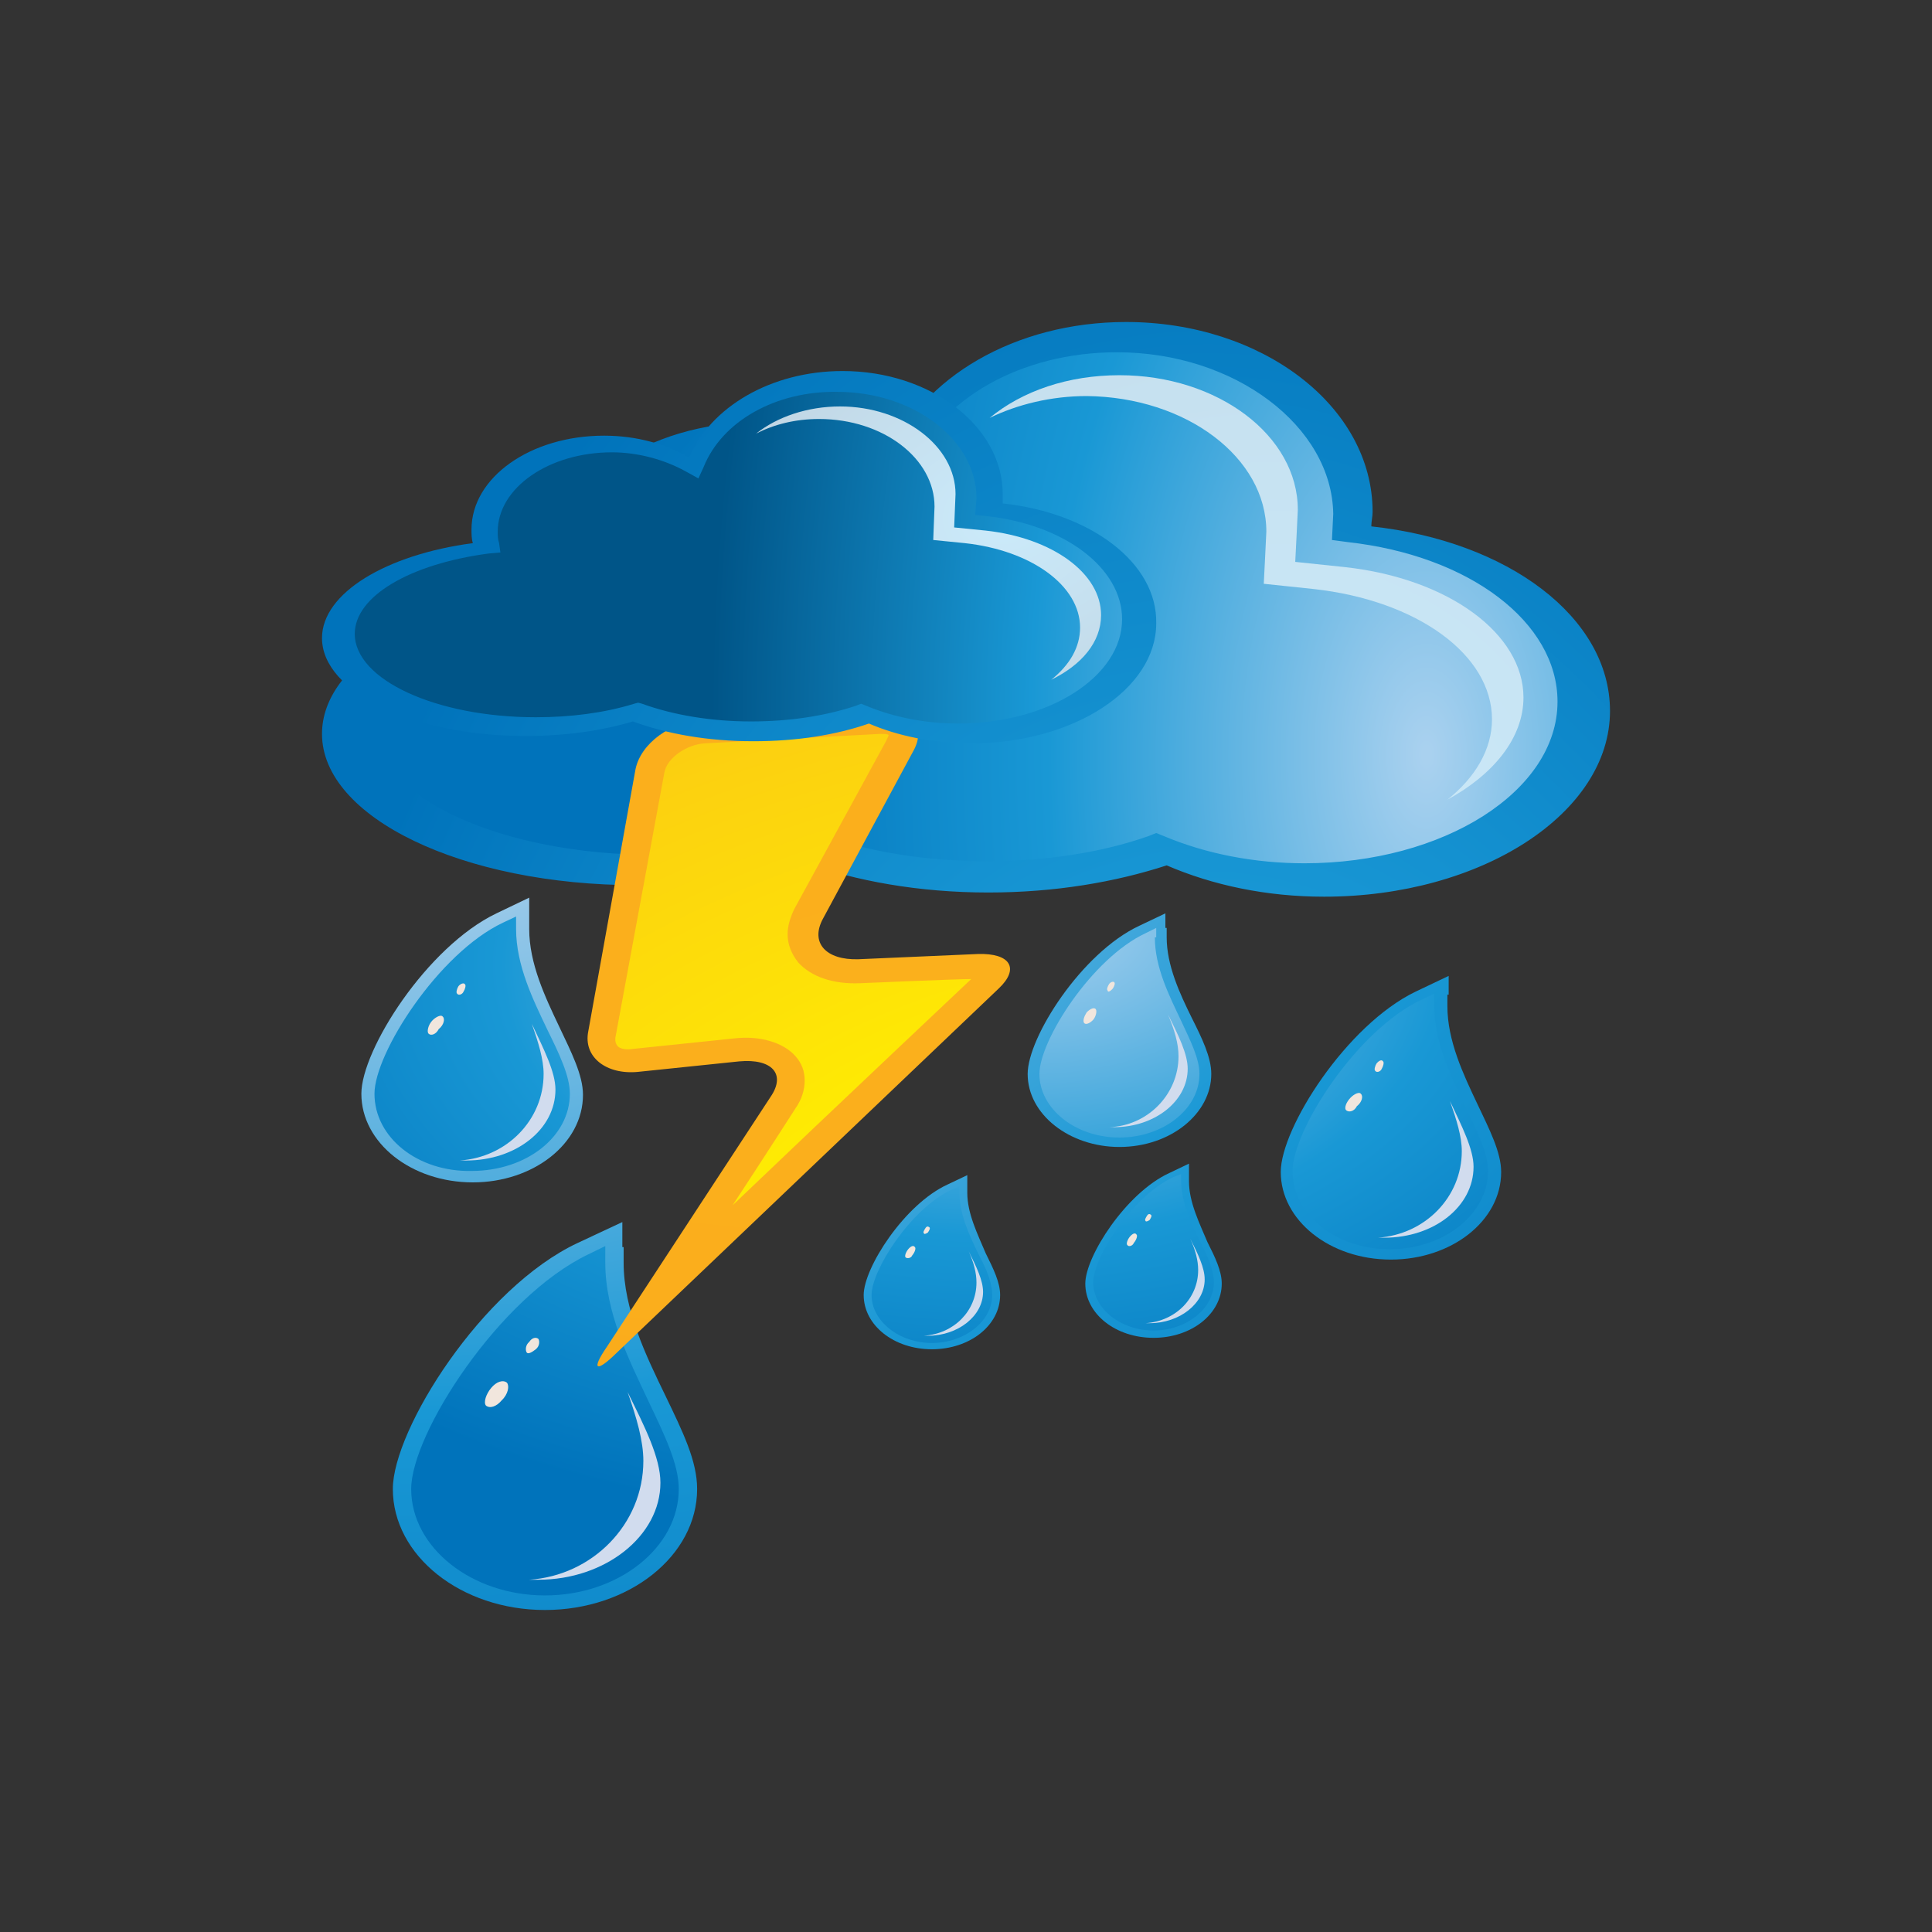<svg width="24" height="24" viewBox="0 0 24 24" fill="none" xmlns="http://www.w3.org/2000/svg">
<rect x="0" y="0" width="24" height="24" fill="#333333" stroke="none"/>
<path d="M7.747 15.492V15.686C7.747 16.269 8.024 16.839 8.269 17.344C8.481 17.785 8.66 18.147 8.66 18.497C8.66 19.326 7.813 20 6.77 20C5.727 20 4.88 19.326 4.88 18.497C4.88 17.759 5.988 15.997 7.177 15.44L7.731 15.181V15.492H7.747Z" fill="url(#paint0_radial_54_6924)"/>
<path d="M7.519 15.686C7.519 16.308 7.813 16.891 8.057 17.409C8.253 17.823 8.432 18.186 8.432 18.497C8.432 19.223 7.682 19.819 6.77 19.819C5.857 19.819 5.108 19.223 5.108 18.497C5.108 17.811 6.2 16.113 7.308 15.582L7.519 15.479V15.686Z" fill="url(#paint1_radial_54_6924)"/>
<path d="M7.992 18.147C7.992 17.901 7.91 17.616 7.796 17.292C8.008 17.72 8.204 18.108 8.204 18.419C8.204 19.08 7.519 19.624 6.688 19.624C6.656 19.624 6.607 19.624 6.574 19.624C7.356 19.573 7.992 18.938 7.992 18.147Z" fill="#D1DCEE"/>
<path d="M6.542 16.8C6.526 16.774 6.526 16.709 6.574 16.67C6.607 16.619 6.656 16.606 6.688 16.632C6.705 16.657 6.705 16.722 6.656 16.761C6.607 16.8 6.558 16.826 6.542 16.8Z" fill="#F1E6DD"/>
<path d="M6.037 17.461C6.004 17.422 6.037 17.318 6.102 17.241C6.167 17.163 6.248 17.137 6.297 17.176C6.33 17.215 6.314 17.318 6.232 17.396C6.167 17.474 6.086 17.5 6.037 17.461Z" fill="#F1E6DD"/>
<path d="M14.493 11.527V11.644C14.493 11.993 14.656 12.343 14.803 12.641C14.933 12.9 15.047 13.134 15.047 13.341C15.047 13.833 14.542 14.248 13.906 14.248C13.287 14.248 12.766 13.846 12.766 13.341C12.766 12.887 13.434 11.838 14.151 11.501L14.477 11.346V11.527H14.493Z" fill="url(#paint2_radial_54_6924)"/>
<path d="M14.346 11.644C14.346 12.019 14.525 12.369 14.672 12.68C14.786 12.926 14.9 13.147 14.9 13.341C14.9 13.781 14.444 14.131 13.906 14.131C13.352 14.131 12.912 13.768 12.912 13.341C12.912 12.926 13.564 11.903 14.232 11.592L14.363 11.527V11.644H14.346Z" fill="url(#paint3_radial_54_6924)"/>
<path d="M14.64 13.121C14.64 12.965 14.591 12.797 14.509 12.602C14.64 12.862 14.754 13.095 14.754 13.276C14.754 13.678 14.346 14.002 13.841 14.002C13.825 14.002 13.792 14.002 13.776 14.002C14.249 13.989 14.64 13.6 14.64 13.121Z" fill="#D1DCEE"/>
<path d="M13.76 12.305C13.743 12.291 13.76 12.253 13.776 12.227C13.792 12.201 13.825 12.188 13.841 12.201C13.857 12.214 13.841 12.253 13.825 12.278C13.792 12.317 13.76 12.33 13.76 12.305Z" fill="#F1E6DD"/>
<path d="M13.466 12.706C13.45 12.68 13.466 12.628 13.499 12.576C13.548 12.525 13.597 12.512 13.613 12.538C13.629 12.564 13.613 12.628 13.581 12.667C13.532 12.719 13.483 12.732 13.466 12.706Z" fill="#F1E6DD"/>
<path d="M14.77 14.675C14.77 14.934 14.9 15.194 14.998 15.427C15.096 15.621 15.177 15.79 15.177 15.945C15.177 16.321 14.802 16.619 14.33 16.619C13.857 16.619 13.482 16.321 13.482 15.945C13.482 15.608 13.988 14.818 14.525 14.572L14.77 14.455V14.675Z" fill="url(#paint4_radial_54_6924)"/>
<path d="M14.672 14.662C14.672 14.934 14.802 15.207 14.916 15.44C15.014 15.621 15.079 15.79 15.079 15.932C15.079 16.256 14.737 16.528 14.33 16.528C13.922 16.528 13.58 16.256 13.58 15.932C13.58 15.621 14.069 14.857 14.574 14.623L14.672 14.585V14.662Z" fill="url(#paint5_radial_54_6924)"/>
<path d="M14.884 15.777C14.884 15.66 14.851 15.53 14.786 15.388C14.884 15.582 14.965 15.751 14.965 15.893C14.965 16.191 14.656 16.437 14.281 16.437C14.265 16.437 14.248 16.437 14.232 16.437C14.607 16.411 14.884 16.126 14.884 15.777Z" fill="#D1DCEE"/>
<path d="M14.232 15.168C14.216 15.155 14.232 15.129 14.248 15.103C14.264 15.077 14.281 15.077 14.297 15.09C14.313 15.103 14.297 15.129 14.281 15.155C14.264 15.168 14.232 15.181 14.232 15.168Z" fill="#F1E6DD"/>
<path d="M14.004 15.466C13.988 15.453 14.004 15.401 14.036 15.362C14.069 15.323 14.102 15.31 14.118 15.336C14.134 15.349 14.118 15.401 14.085 15.44C14.069 15.479 14.02 15.492 14.004 15.466Z" fill="#F1E6DD"/>
<path d="M12.016 14.818C12.016 15.077 12.147 15.336 12.245 15.569C12.342 15.764 12.424 15.932 12.424 16.087C12.424 16.463 12.049 16.761 11.576 16.761C11.104 16.761 10.729 16.463 10.729 16.087C10.729 15.751 11.234 14.96 11.772 14.714L12.016 14.598V14.818Z" fill="url(#paint6_radial_54_6924)"/>
<path d="M11.919 14.818C11.919 15.09 12.049 15.362 12.163 15.595C12.261 15.777 12.326 15.945 12.326 16.087C12.326 16.411 11.984 16.683 11.576 16.683C11.169 16.683 10.827 16.411 10.827 16.087C10.827 15.777 11.316 15.012 11.821 14.779L11.919 14.74V14.818Z" fill="url(#paint7_radial_54_6924)"/>
<path d="M12.13 15.932C12.13 15.815 12.098 15.686 12.033 15.543C12.13 15.738 12.212 15.906 12.212 16.049C12.212 16.346 11.902 16.593 11.528 16.593C11.511 16.593 11.495 16.593 11.479 16.593C11.854 16.567 12.13 16.282 12.13 15.932Z" fill="#D1DCEE"/>
<path d="M11.479 15.323C11.462 15.31 11.479 15.284 11.495 15.258C11.511 15.232 11.527 15.232 11.544 15.245C11.56 15.258 11.544 15.284 11.527 15.31C11.511 15.323 11.479 15.336 11.479 15.323Z" fill="#F1E6DD"/>
<path d="M11.251 15.621C11.234 15.608 11.251 15.556 11.283 15.517C11.316 15.479 11.348 15.466 11.365 15.492C11.381 15.505 11.365 15.556 11.332 15.595C11.316 15.634 11.267 15.634 11.251 15.621Z" fill="#F1E6DD"/>
<path d="M6.574 11.54C6.574 11.968 6.77 12.382 6.949 12.758C7.096 13.069 7.242 13.354 7.242 13.6C7.242 14.209 6.623 14.688 5.874 14.688C5.108 14.688 4.489 14.196 4.489 13.587C4.489 13.043 5.303 11.76 6.167 11.346L6.574 11.151V11.54Z" fill="url(#paint8_radial_54_6924)"/>
<path d="M6.411 11.54C6.411 11.993 6.623 12.421 6.802 12.797C6.949 13.095 7.079 13.367 7.079 13.587C7.079 14.118 6.542 14.546 5.857 14.546C5.189 14.559 4.652 14.131 4.652 13.587C4.652 13.082 5.45 11.838 6.248 11.462L6.411 11.385V11.54Z" fill="url(#paint9_radial_54_6924)"/>
<path d="M6.753 13.341C6.753 13.159 6.688 12.952 6.607 12.719C6.753 13.03 6.9 13.315 6.9 13.535C6.9 14.028 6.411 14.416 5.792 14.416C5.76 14.416 5.743 14.416 5.711 14.416C6.297 14.377 6.753 13.911 6.753 13.341Z" fill="#D1DCEE"/>
<path d="M5.678 12.343C5.662 12.33 5.678 12.278 5.694 12.253C5.711 12.227 5.759 12.201 5.776 12.227C5.792 12.24 5.776 12.291 5.759 12.317C5.743 12.356 5.694 12.369 5.678 12.343Z" fill="#F1E6DD"/>
<path d="M5.32 12.836C5.303 12.81 5.32 12.732 5.368 12.68C5.417 12.628 5.482 12.602 5.499 12.628C5.531 12.654 5.515 12.732 5.45 12.784C5.417 12.849 5.352 12.874 5.32 12.836Z" fill="#F1E6DD"/>
<path d="M17.98 12.356V12.499C17.98 12.926 18.175 13.341 18.354 13.717C18.501 14.028 18.648 14.313 18.648 14.559C18.648 15.168 18.028 15.647 17.279 15.647C16.513 15.647 15.91 15.155 15.91 14.559C15.91 14.015 16.725 12.732 17.588 12.317L17.996 12.123V12.356H17.98Z" fill="url(#paint10_radial_54_6924)"/>
<path d="M17.817 12.499C17.817 12.952 18.028 13.38 18.207 13.755C18.354 14.066 18.485 14.326 18.485 14.546C18.485 15.077 17.947 15.518 17.262 15.518C16.595 15.518 16.057 15.09 16.057 14.546C16.057 14.04 16.855 12.797 17.654 12.421L17.817 12.343V12.499Z" fill="url(#paint11_radial_54_6924)"/>
<path d="M18.159 14.3C18.159 14.118 18.094 13.911 18.012 13.678C18.159 13.989 18.305 14.274 18.305 14.494C18.305 14.986 17.817 15.375 17.198 15.375C17.165 15.375 17.149 15.375 17.116 15.375C17.703 15.336 18.159 14.87 18.159 14.3Z" fill="#D1DCEE"/>
<path d="M17.083 13.302C17.067 13.289 17.083 13.237 17.1 13.211C17.132 13.172 17.165 13.16 17.181 13.185C17.197 13.198 17.181 13.25 17.165 13.276C17.149 13.315 17.1 13.328 17.083 13.302Z" fill="#F1E6DD"/>
<path d="M16.725 13.794C16.692 13.768 16.725 13.691 16.774 13.639C16.823 13.587 16.888 13.561 16.904 13.587C16.937 13.613 16.921 13.691 16.855 13.742C16.823 13.807 16.758 13.82 16.725 13.794Z" fill="#F1E6DD"/>
<path d="M17.035 6.539C17.035 6.474 17.051 6.423 17.051 6.358C17.051 5.049 15.682 4 13.988 4C12.603 4 11.446 4.7 11.055 5.658C10.615 5.399 10.045 5.244 9.426 5.244C8.024 5.244 6.884 6.047 6.884 7.032C6.884 7.122 6.9 7.2 6.917 7.291C5.238 7.511 4 8.236 4 9.117C4 10.154 5.743 10.996 7.91 10.996C8.676 10.996 9.377 10.892 9.98 10.711C10.631 10.944 11.413 11.087 12.277 11.087C13.108 11.087 13.857 10.957 14.493 10.75C15.063 10.996 15.731 11.139 16.448 11.139C18.403 11.139 20 10.102 20 8.832C20 7.666 18.729 6.721 17.035 6.539Z" fill="url(#paint12_radial_54_6924)"/>
<path d="M11.316 5.827L11.218 6.06L10.973 5.917C10.582 5.684 10.077 5.555 9.572 5.555C8.367 5.555 7.389 6.241 7.389 7.07C7.389 7.135 7.389 7.213 7.405 7.291L7.438 7.459L7.226 7.485C5.727 7.679 4.668 8.314 4.668 9.027C4.668 9.908 6.232 10.62 8.138 10.62C8.806 10.62 9.458 10.53 10.012 10.361L10.094 10.335L10.175 10.361C10.778 10.581 11.495 10.698 12.261 10.698C12.978 10.698 13.678 10.594 14.265 10.387L14.363 10.348L14.46 10.387C14.982 10.607 15.585 10.724 16.204 10.724C17.931 10.724 19.348 9.83 19.348 8.716C19.348 7.731 18.257 6.902 16.741 6.734L16.546 6.708L16.562 6.384C16.546 5.296 15.34 4.376 13.874 4.376C12.684 4.376 11.658 4.959 11.316 5.827Z" fill="url(#paint13_radial_54_6924)"/>
<path d="M18.925 8.664C18.925 7.874 17.996 7.187 16.709 7.045L16.09 6.98C16.09 6.98 16.122 6.358 16.122 6.332C16.122 5.412 15.128 4.661 13.906 4.661C13.271 4.661 12.701 4.855 12.293 5.192C12.636 5.024 13.059 4.92 13.499 4.92C14.737 4.933 15.731 5.684 15.731 6.604C15.731 6.63 15.699 7.252 15.699 7.252L16.318 7.317C17.605 7.459 18.534 8.133 18.534 8.936C18.534 9.312 18.322 9.662 17.98 9.934C18.55 9.623 18.925 9.169 18.925 8.664Z" fill="url(#paint14_radial_54_6924)"/>
<path d="M8.741 8.936C8.334 8.962 7.959 9.234 7.894 9.558L7.308 12.81C7.242 13.134 7.536 13.354 7.927 13.315L9.181 13.185C9.589 13.147 9.768 13.341 9.572 13.626L7.536 16.735C7.34 17.02 7.405 17.059 7.666 16.8L12.407 12.279C12.668 12.032 12.554 11.838 12.147 11.851L10.664 11.916C10.257 11.929 10.061 11.709 10.224 11.411L11.348 9.325C11.511 9.027 11.316 8.806 10.908 8.819L8.741 8.936Z" fill="url(#paint15_radial_54_6924)"/>
<path d="M10.925 9.117L8.758 9.234C8.53 9.247 8.285 9.415 8.253 9.597L7.65 12.861C7.633 12.926 7.65 12.978 7.682 13.004C7.715 13.03 7.78 13.043 7.862 13.03L9.116 12.9C9.442 12.861 9.735 12.952 9.882 13.121C9.963 13.211 9.996 13.315 9.996 13.419C9.996 13.535 9.963 13.652 9.882 13.768C9.882 13.768 9.475 14.403 9.1 14.973C10.469 13.665 11.984 12.24 12.065 12.162C11.886 12.162 10.68 12.214 10.68 12.214C10.354 12.227 10.078 12.136 9.915 11.955C9.833 11.851 9.784 11.734 9.784 11.605C9.784 11.501 9.817 11.398 9.866 11.294L11.006 9.208C11.023 9.169 11.039 9.143 11.039 9.13C11.023 9.117 10.99 9.117 10.925 9.117Z" fill="url(#paint16_radial_54_6924)"/>
<path d="M12.456 6.254C12.456 6.215 12.456 6.177 12.456 6.138C12.456 5.296 11.56 4.609 10.468 4.609C9.572 4.609 8.823 5.062 8.562 5.684C8.269 5.516 7.91 5.412 7.503 5.412C6.591 5.412 5.857 5.93 5.857 6.578C5.857 6.63 5.857 6.695 5.874 6.747C4.798 6.889 4 7.368 4 7.926C4 8.599 5.141 9.143 6.525 9.143C7.014 9.143 7.47 9.079 7.862 8.962C8.285 9.117 8.79 9.208 9.36 9.208C9.898 9.208 10.387 9.13 10.794 8.988C11.153 9.143 11.593 9.234 12.065 9.234C13.336 9.234 14.363 8.56 14.363 7.744C14.379 6.993 13.548 6.371 12.456 6.254Z" fill="url(#paint17_radial_54_6924)"/>
<path d="M8.741 5.801L8.676 5.943L8.513 5.853C8.253 5.71 7.927 5.619 7.601 5.619C6.819 5.619 6.183 6.06 6.183 6.604C6.183 6.656 6.183 6.695 6.2 6.747L6.216 6.863L6.069 6.876C5.092 7.006 4.407 7.407 4.407 7.874C4.407 8.444 5.418 8.91 6.656 8.91C7.08 8.91 7.503 8.858 7.878 8.742L7.927 8.729L7.976 8.742C8.367 8.884 8.839 8.962 9.328 8.962C9.8 8.962 10.24 8.897 10.631 8.768L10.697 8.742L10.762 8.768C11.104 8.91 11.495 8.988 11.902 8.988C13.027 8.988 13.939 8.405 13.939 7.692C13.939 7.057 13.222 6.513 12.245 6.41L12.114 6.397L12.13 6.189C12.13 5.464 11.348 4.868 10.403 4.868C9.638 4.855 8.97 5.231 8.741 5.801Z" fill="url(#paint18_radial_54_6924)"/>
<path d="M13.678 7.641C13.678 7.122 13.075 6.682 12.244 6.591L11.853 6.552C11.853 6.552 11.87 6.151 11.87 6.138C11.87 5.542 11.218 5.049 10.436 5.049C10.028 5.049 9.654 5.179 9.393 5.386C9.621 5.27 9.882 5.205 10.175 5.205C10.973 5.205 11.609 5.697 11.609 6.293C11.609 6.306 11.593 6.708 11.593 6.708L11.984 6.747C12.815 6.837 13.417 7.278 13.417 7.796C13.417 8.042 13.287 8.262 13.059 8.444C13.434 8.262 13.678 7.977 13.678 7.641Z" fill="url(#paint19_radial_54_6924)"/>
<defs>
<radialGradient id="paint0_radial_54_6924" cx="0" cy="0" r="1" gradientUnits="userSpaceOnUse" gradientTransform="translate(4.746 8.807) scale(25.958 16.189)">
<stop offset="0.006" stop-color="#D3DFF2"/>
<stop offset="0.539" stop-color="#1998D5"/>
<stop offset="1" stop-color="#0073BB"/>
</radialGradient>
<radialGradient id="paint1_radial_54_6924" cx="0" cy="0" r="1" gradientUnits="userSpaceOnUse" gradientTransform="translate(11.603 12.31) rotate(180) scale(10.863 6.615)">
<stop offset="0.006" stop-color="#A9D1EF"/>
<stop offset="0.539" stop-color="#1998D5"/>
<stop offset="1" stop-color="#0073BB"/>
</radialGradient>
<radialGradient id="paint2_radial_54_6924" cx="0" cy="0" r="1" gradientUnits="userSpaceOnUse" gradientTransform="translate(4.142 8.439) scale(25.888 16.18)">
<stop offset="0.006" stop-color="#D3DFF2"/>
<stop offset="0.539" stop-color="#1998D5"/>
<stop offset="1" stop-color="#0073BB"/>
</radialGradient>
<radialGradient id="paint3_radial_54_6924" cx="0" cy="0" r="1" gradientUnits="userSpaceOnUse" gradientTransform="translate(12.735 11.478) rotate(180) scale(10.924 6.63)">
<stop offset="0.006" stop-color="#A9D1EF"/>
<stop offset="0.539" stop-color="#1998D5"/>
<stop offset="1" stop-color="#0073BB"/>
</radialGradient>
<radialGradient id="paint4_radial_54_6924" cx="0" cy="0" r="1" gradientUnits="userSpaceOnUse" gradientTransform="translate(4.831 8.737) scale(26.029 16.21)">
<stop offset="0.006" stop-color="#D3DFF2"/>
<stop offset="0.539" stop-color="#1998D5"/>
<stop offset="1" stop-color="#0073BB"/>
</radialGradient>
<radialGradient id="paint5_radial_54_6924" cx="0" cy="0" r="1" gradientUnits="userSpaceOnUse" gradientTransform="translate(12.365 11.808) rotate(180) scale(10.822 6.638)">
<stop offset="0.006" stop-color="#A9D1EF"/>
<stop offset="0.539" stop-color="#1998D5"/>
<stop offset="1" stop-color="#0073BB"/>
</radialGradient>
<radialGradient id="paint6_radial_54_6924" cx="0" cy="0" r="1" gradientUnits="userSpaceOnUse" gradientTransform="translate(4.831 8.822) scale(26.03 16.21)">
<stop offset="0.006" stop-color="#D3DFF2"/>
<stop offset="0.539" stop-color="#1998D5"/>
<stop offset="1" stop-color="#0073BB"/>
</radialGradient>
<radialGradient id="paint7_radial_54_6924" cx="0" cy="0" r="1" gradientUnits="userSpaceOnUse" gradientTransform="translate(12.364 11.796) rotate(180) scale(10.822 6.638)">
<stop offset="0.006" stop-color="#A9D1EF"/>
<stop offset="0.539" stop-color="#1998D5"/>
<stop offset="1" stop-color="#0073BB"/>
</radialGradient>
<radialGradient id="paint8_radial_54_6924" cx="0" cy="0" r="1" gradientUnits="userSpaceOnUse" gradientTransform="translate(4.331 8.671) scale(26.028 16.113)">
<stop offset="0.006" stop-color="#D3DFF2"/>
<stop offset="0.539" stop-color="#1998D5"/>
<stop offset="1" stop-color="#0073BB"/>
</radialGradient>
<radialGradient id="paint9_radial_54_6924" cx="0" cy="0" r="1" gradientUnits="userSpaceOnUse" gradientTransform="translate(12.077 11.992) rotate(180) scale(10.86 6.631)">
<stop offset="0.006" stop-color="#A9D1EF"/>
<stop offset="0.539" stop-color="#1998D5"/>
<stop offset="1" stop-color="#0073BB"/>
</radialGradient>
<radialGradient id="paint10_radial_54_6924" cx="0" cy="0" r="1" gradientUnits="userSpaceOnUse" gradientTransform="translate(4.251 8.622) scale(26.182 16.172)">
<stop offset="0.006" stop-color="#D3DFF2"/>
<stop offset="0.539" stop-color="#1998D5"/>
<stop offset="1" stop-color="#0073BB"/>
</radialGradient>
<radialGradient id="paint11_radial_54_6924" cx="0" cy="0" r="1" gradientUnits="userSpaceOnUse" gradientTransform="translate(12.089 11.951) rotate(180) scale(10.86 6.604)">
<stop offset="0.006" stop-color="#A9D1EF"/>
<stop offset="0.539" stop-color="#1998D5"/>
<stop offset="1" stop-color="#0073BB"/>
</radialGradient>
<radialGradient id="paint12_radial_54_6924" cx="0" cy="0" r="1" gradientUnits="userSpaceOnUse" gradientTransform="translate(15.006 23.601) scale(12.578 22.417)">
<stop offset="0.006" stop-color="#A9D1EF"/>
<stop offset="0.539" stop-color="#1998D5"/>
<stop offset="1" stop-color="#0073BB"/>
</radialGradient>
<radialGradient id="paint13_radial_54_6924" cx="0" cy="0" r="1" gradientUnits="userSpaceOnUse" gradientTransform="translate(17.686 9.357) scale(8.683 15.966)">
<stop offset="0.006" stop-color="#A9D1EF"/>
<stop offset="0.539" stop-color="#1998D5"/>
<stop offset="1" stop-color="#0073BB"/>
</radialGradient>
<radialGradient id="paint14_radial_54_6924" cx="0" cy="0" r="1" gradientUnits="userSpaceOnUse" gradientTransform="translate(15.789 10.831) scale(23.053 23.049)">
<stop stop-color="#CBEBFB"/>
<stop offset="0.777" stop-color="#BDCDDA"/>
<stop offset="1" stop-color="#B9C4D0"/>
</radialGradient>
<radialGradient id="paint15_radial_54_6924" cx="0" cy="0" r="1" gradientUnits="userSpaceOnUse" gradientTransform="translate(12.541 12.166) scale(20.544 6.158)">
<stop stop-color="#FBB01C"/>
<stop offset="0.701" stop-color="#FBAE1C"/>
<stop offset="0.953" stop-color="#F9A71A"/>
<stop offset="1" stop-color="#F9A51A"/>
</radialGradient>
<radialGradient id="paint16_radial_54_6924" cx="0" cy="0" r="1" gradientUnits="userSpaceOnUse" gradientTransform="translate(16.193 17.076) scale(31.979 19.201)">
<stop offset="0.19" stop-color="#FFF100"/>
<stop offset="0.575" stop-color="#FAC217"/>
<stop offset="1" stop-color="#F58A33"/>
</radialGradient>
<radialGradient id="paint17_radial_54_6924" cx="0" cy="0" r="1" gradientUnits="userSpaceOnUse" gradientTransform="translate(14.826 23.293) scale(12.584 22.418)">
<stop offset="0.006" stop-color="#A9D1EF"/>
<stop offset="0.539" stop-color="#1998D5"/>
<stop offset="1" stop-color="#0073BB"/>
</radialGradient>
<radialGradient id="paint18_radial_54_6924" cx="0" cy="0" r="1" gradientUnits="userSpaceOnUse" gradientTransform="translate(17.5 8.942) scale(8.666 15.94)">
<stop offset="0.006" stop-color="#A9D1EF"/>
<stop offset="0.539" stop-color="#1998D5"/>
<stop offset="1" stop-color="#005588"/>
</radialGradient>
<radialGradient id="paint19_radial_54_6924" cx="0" cy="0" r="1" gradientUnits="userSpaceOnUse" gradientTransform="translate(12.434 6.444) scale(6.189 4.921)">
<stop stop-color="#CBEBFB"/>
<stop offset="0.777" stop-color="#BDCDDA"/>
<stop offset="1" stop-color="#B9C4D0"/>
</radialGradient>
</defs>
</svg>
